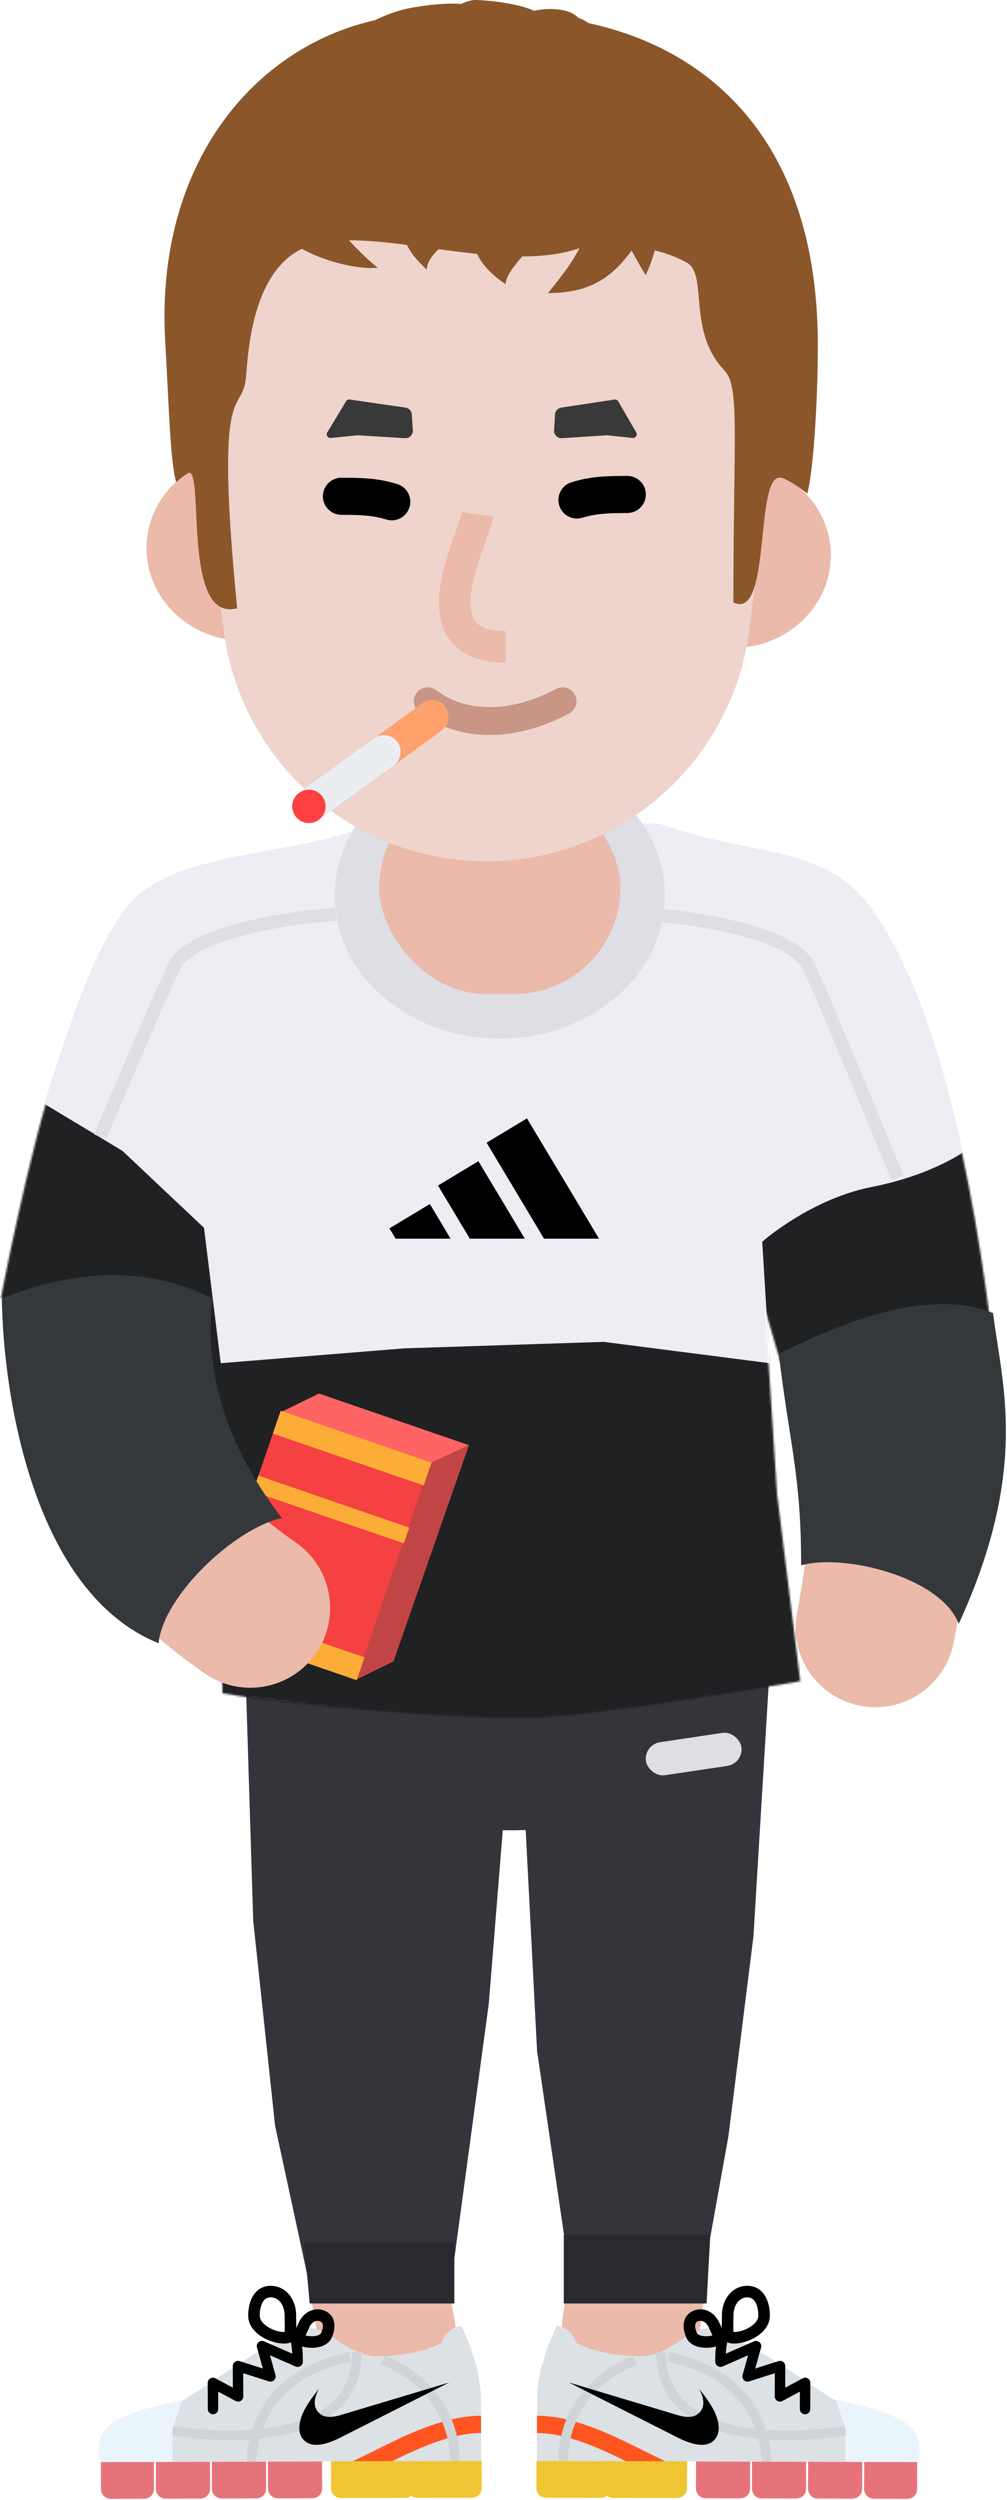 <?xml version="1.0" encoding="UTF-8"?>
<svg width="543px" height="1348px" viewBox="0 0 543 1348" version="1.1" xmlns="http://www.w3.org/2000/svg" xmlns:xlink="http://www.w3.org/1999/xlink">
    <!-- Generator: Sketch 55.2 (78181) - https://sketchapp.com -->
    <title>gee_me_050</title>
    <desc>Created with Sketch.</desc>
    <defs>
        <path d="M66.519,48 C91.019,13 158.519,20 200.019,0.5 L355.019,0.5 C412.019,20 445.569,11.5 471.019,48 C509.019,102.5 528.019,207 538.019,301.5 C538.019,301.5 500.019,302.697 482.519,308 C465.019,313.303 431.519,325 431.519,325 L412.546,260 L419,359.5 L431.519,460.5 C398.852,466.167 325.319,478 292.519,480 C259.719,482 162.5,474.333 120,467 C120,436.667 105.519,359.5 105.519,359.5 C105.519,359.5 111.019,350.5 105.519,325 C103.39,315.128 105.535,285.049 106.409,259.07 C64.774,257.258 0.519,254 0.519,254 C0.519,254 16.141,172.144 31.019,129 C41.019,100 49.602,72.167 66.519,48 Z" id="path-1"></path>
    </defs>
    <g id="GEE!-ME" stroke="none" stroke-width="1" fill="none" fill-rule="evenodd">
        <g id="gee_me_050" transform="translate(-329, -126)">
            <g transform="translate(329, 126)">
                <g id="lower-limb" transform="translate(53.037, 865)" fill-rule="nonzero">
                    <path d="M274.467,53.768 C294.477,49.628 314.055,62.493 318.196,82.504 C324.59,113.411 329.287,170.444 330.783,231.286 L330.828,233.131 C332.378,299.084 329.995,358.887 323.405,396.402 C319.869,416.529 300.687,429.978 280.561,426.442 C260.435,422.907 246.985,403.725 250.521,383.598 C256.077,351.974 258.293,296.34 256.848,234.87 L256.763,231.428 C255.321,175.284 250.975,122.847 245.73,97.497 C241.59,77.486 254.456,57.908 274.467,53.768 Z" id="Path" fill="#EBBAAA"></path>
                    <path d="M92.499,85.974 C94.17,65.608 112.035,50.453 132.401,52.124 C152.767,53.796 167.922,71.661 166.251,92.027 C162.646,135.957 164.73,190.258 171.417,250.948 C176.548,297.523 184.051,344.828 192.276,386.902 C196.196,406.957 183.117,426.393 163.062,430.313 C143.007,434.234 123.571,421.154 119.65,401.099 C111.054,357.127 103.236,307.833 97.862,259.052 L97.438,255.16 C90.613,191.713 88.528,134.358 92.499,85.974 Z" id="Path" fill="#EBBAAA"></path>
                    <polygon id="Path" fill="#33353A" points="78.963 24 225.963 24 210.537 215.29 190.574 363 112.963 363 95.296 281.17 83.5 170.65"></polygon>
                    <polygon id="Path" fill="#33353A" points="225.963 35 361.963 35 353.24 179.05 339.727 286.95 325.963 363.5 255.781 372 236.558 240.83"></polygon>
                    <path d="M191.963,344 L110.963,344 L113.963,377 C145.595,377 160.33,377 191.963,377 L191.963,344 Z" id="Path" fill="#282A2F"></path>
                    <ellipse id="Oval" fill="#33353A" cx="221.791" cy="60.925" rx="118.297" ry="60.925"></ellipse>
                    <path d="M329.963,340 L250.963,340 L250.963,377 C290.266,377 288.659,377 327.963,377 L329.963,340 Z" id="Path" fill="#282A2F"></path>
                    <rect id="Rectangle" fill="#DEDEE4" transform="translate(321.008, 80.745) rotate(-8.5) translate(-321.008, -80.745) " x="295.008" y="71.745" width="52" height="18" rx="9"></rect>
                    <path d="M10.737,462.48 C10.456,438.57 14.087,444.87 34.849,435.03 C55.611,425.19 75.139,406.35 111.061,390.13 C111.061,390.13 115.793,389.22 123.512,393.37 C130.1,396.9 138.574,405.6 151.302,405.45 C165.124,405.29 177.433,402.33 185.074,398.29 C188.353,389.22 195.687,389.13 195.687,389.13 C195.687,389.13 206.074,408.76 206.305,428.51 C206.536,448.25 206.405,461.9 206.405,461.9 L10.737,462.48 Z" id="Path" fill="#DCE1E6"></path>
                    <path d="M156.752,452.428 L157.645,451.996 L159.561,451.077 C169.35,446.417 177.457,443.132 185.425,440.818 C192.608,438.733 199.3,437.591 205.586,437.507 L206.339,437.501 L206.339,446.839 C200.796,446.839 194.708,447.846 188.029,449.786 C180.131,452.079 171.914,455.47 161.669,460.423 L160.924,460.786 C160.768,460.885 143.44,469.533 137.916,472.033 L137.11,472.39 L133.424,463.811 L133.858,463.62 C136.83,462.295 144.696,458.43 150.392,455.606 L156.752,452.428 Z" id="Path" fill="#FF5621"></path>
                    <path d="M154.431,405.02 C168.004,410.74 177.937,418.822 184.666,428.659 C189.225,435.323 192.088,442.451 193.58,449.66 C194.526,454.228 194.809,458.187 194.712,461.219 L194.69,461.753 L194.665,462.156 L189.495,461.725 L189.514,461.382 C189.632,458.708 189.394,455.028 188.5,450.712 C187.141,444.144 184.534,437.654 180.384,431.588 C174.333,422.743 165.412,415.411 153.116,410.099 L152.417,409.801 L154.431,405.02 Z" id="Path" fill="#D0D4D8"></path>
                    <path d="M135.121,403.288 L136.145,408.373 C115.594,412.509 101.879,421.733 93.659,434.512 C89.906,440.348 87.52,446.605 86.242,452.914 C85.775,455.216 85.485,457.392 85.339,459.394 L85.293,460.094 C85.248,460.878 85.23,461.551 85.232,462.1 L85.242,462.665 L80.06,462.916 L80.052,462.669 C80.029,461.756 80.055,460.522 80.165,459.015 C80.327,456.801 80.646,454.408 81.157,451.884 C82.558,444.975 85.171,438.119 89.296,431.706 C98.181,417.892 112.873,407.924 134.385,403.438 L135.121,403.288 Z" id="Path" fill="#D0D4D8"></path>
                    <path d="M142.012,403.253 C142.056,418.405 136.072,429.83 125.006,437.671 C115.81,444.188 103.42,448.034 88.627,449.685 C75.106,451.194 60.692,450.784 46.843,449.191 C44.41,448.911 42.176,448.613 40.175,448.313 L38.787,448.098 L36.788,447.761 L37.736,442.66 L38.384,442.774 L39.605,442.975 C39.829,443.011 40.064,443.048 40.308,443.086 L41.603,443.28 C43.376,443.539 45.327,443.795 47.436,444.037 C60.929,445.59 74.974,445.988 88.052,444.529 C118.582,441.122 136.537,428.581 136.82,404.016 L136.823,403.268 L142.012,403.253 Z" id="Path" fill="#D0D4D8"></path>
                    <path d="M103.997,390.588 C105.413,389.953 107.075,390.586 107.709,392.002 C109.765,396.59 110.235,400.928 110.257,408.372 C110.263,410.343 108.299,411.688 106.482,411.018 L106.323,410.953 L92.536,404.917 L95.508,415.565 C96.094,417.665 94.175,419.58 92.104,419.041 L91.949,418.996 L78.116,414.578 L78.153,427.082 C78.16,429.152 76.011,430.497 74.168,429.641 L74.015,429.564 L64.604,424.506 L64.632,433.892 C64.637,435.386 63.474,436.61 62.003,436.703 L61.832,436.709 C60.339,436.713 59.114,435.551 59.021,434.08 L59.015,433.909 L58.973,419.809 C58.967,417.738 61.116,416.393 62.959,417.25 L63.112,417.327 L72.522,422.384 L72.487,410.739 C72.482,408.891 74.224,407.558 75.985,408.008 L76.15,408.055 L88.698,412.062 L85.535,400.725 C84.913,398.496 87.094,396.539 89.218,397.337 L89.366,397.398 L104.546,404.043 L104.539,403.886 C104.346,399.986 103.842,397.23 102.716,394.602 L102.583,394.299 C101.949,392.883 102.582,391.222 103.997,390.588 Z" id="Path" fill="#000000"></path>
                    <path d="M92.968,367.458 C89.178,367.458 86.084,369.084 83.942,372.064 C81.891,374.926 80.795,378.941 80.795,383.55 C80.795,387.803 83.272,391.639 87.489,394.513 C91.239,397.059 96.044,398.593 100.068,398.593 C102.009,398.593 103.435,398.234 104.448,397.497 C105.346,396.866 105.953,395.887 106.305,394.514 C106.57,393.476 106.693,392.249 106.725,390.575 L106.734,389.489 C106.734,389.026 106.729,388.568 106.717,387.856 L106.667,384.646 L106.662,383.55 C106.662,374.317 100.76,367.458 92.968,367.458 Z M92.968,373.683 C97.023,373.683 100.317,377.428 100.433,383.232 L100.442,384.696 L100.475,386.944 L100.477,387.024 L100.507,389.051 C100.509,389.295 100.509,389.516 100.508,389.75 L100.507,390.048 C100.499,390.91 100.467,391.586 100.414,392.107 L100.383,392.362 L100.159,392.367 L100.068,392.368 C97.315,392.368 93.723,391.221 90.991,389.365 C88.344,387.562 87.021,385.512 87.021,383.55 C87.021,380.16 87.772,377.407 89,375.694 C89.983,374.326 91.206,373.683 92.968,373.683 Z" id="Path" fill="#000000"></path>
                    <path d="M119.67,386.655 C120.479,387.016 120.825,387.441 120.989,388.172 C121.24,389.293 120.999,390.96 120.142,392.884 C119.839,393.568 118.828,394.207 116.947,394.52 L116.586,394.572 C115.007,394.769 113.258,394.633 111.824,394.248 L111.734,394.223 L112.127,393.352 L112.421,392.715 L112.432,392.705 L113.559,390.258 L113.672,390.005 C115.07,386.861 117.588,385.73 119.67,386.655 Z M105.151,396.986 L105.333,397.365 C105.812,398.211 106.717,398.909 108.076,399.514 C110.854,400.746 114.618,401.201 117.954,400.663 C121.742,400.032 124.574,398.244 125.831,395.414 C127.197,392.344 127.63,389.343 127.063,386.81 C126.47,384.167 124.818,382.134 122.202,380.968 C116.913,378.618 110.92,381.234 108.121,387.176 L107.285,389.005 L107.177,389.237 L107.17,389.245 L106.284,391.16 L106.091,391.592 C105.476,392.982 105.125,393.987 104.981,394.873 C104.901,395.374 104.891,395.82 104.948,396.232 L104.979,396.411 L105.017,396.583 C105.026,396.616 105.036,396.649 105.049,396.691 L105.151,396.986 Z" id="Path" fill="#000000"></path>
                    <path d="M19.309,435.89 C25.681,433.56 32.431,431.79 45.374,428.81 L39.918,444.68 L40.129,462.73 L3.265,463.161 C1.761,463.18 -0.933,461.18 0.326,453.04 C1.899,442.87 10.255,439.2 19.309,435.89 Z" id="Path" fill="#EAF4FB"></path>
                    <path d="M206.651,461.9 L166.743,461.99 L166.802,476.6 C166.813,479.47 169.145,481.78 172.011,481.78 L201.543,481.71 C204.408,481.71 206.721,479.38 206.71,476.51 L206.651,461.9 Z" id="Path" fill="#F0C533"></path>
                    <path d="M170.507,461.98 L125.408,462.07 L125.468,476.69 C125.48,479.55 127.812,481.87 130.677,481.86 L165.4,481.79 C168.265,481.78 170.578,479.45 170.566,476.59 L170.507,461.98 Z" id="Path" fill="#F0C533"></path>
                    <path d="M120.621,462.17 L91.44,462.26 L91.484,476.87 C91.492,479.74 93.822,482.05 96.687,482.04 L115.493,481.99 C118.358,481.98 120.674,479.65 120.665,476.78 L120.621,462.17 Z" id="Path" fill="#E7737A"></path>
                    <path d="M90.399,462.26 L61.218,462.35 L61.261,476.96 C61.27,479.83 63.599,482.14 66.465,482.13 L85.271,482.08 C88.136,482.07 90.451,479.74 90.443,476.87 L90.399,462.26 Z" id="Path" fill="#E7737A"></path>
                    <path d="M60.174,462.35 L30.993,462.44 L31.036,477.05 C31.045,479.92 33.375,482.23 36.24,482.22 L55.046,482.17 C57.911,482.16 60.226,479.83 60.218,476.97 L60.174,462.35 Z" id="Path" fill="#E7737A"></path>
                    <path d="M29.925,462.43 L1.358,462.51 L1.402,477.13 C1.41,479.99 3.74,482.31 6.605,482.3 L24.797,482.25 C27.662,482.24 29.978,479.91 29.969,477.04 L29.925,462.43 Z" id="Path" fill="#E7737A"></path>
                    <path d="M131.403,436.91 C126.519,438.52 122.516,438.55 120.163,436.95 C114.1,432.79 117.475,425.77 118.918,423.02 C116.24,426.44 113.58,429.87 111.558,433.56 C108.367,439.33 107.21,445.55 109.766,449.35 C114.353,456.23 124.31,452.42 130.617,449.23 L189.141,419.6 L131.403,436.91 Z" id="Path" fill="#000000"></path>
                    <path d="M432.153,462.48 C432.433,438.57 428.803,444.87 408.041,435.03 C387.279,425.19 367.751,406.35 331.829,390.13 C331.829,390.13 327.097,389.22 319.377,393.37 C312.79,396.9 304.316,405.6 291.587,405.45 C277.766,405.29 265.457,402.33 257.816,398.29 C254.537,389.22 247.203,389.13 247.203,389.13 C247.203,389.13 236.816,408.76 236.585,428.51 C236.354,448.25 236.485,461.9 236.485,461.9 L432.153,462.48 Z" id="Path" fill="#DCE1E6"></path>
                    <path d="M297.066,457.863 C302.047,460.315 307.278,462.857 309.331,463.752 L309.466,463.811 L305.78,472.39 L305.324,472.19 C302.942,471.13 297.719,468.592 292.814,466.178 L282.009,460.805 L281.221,460.423 L279.432,459.564 C270.296,455.211 262.764,452.135 255.539,449.985 L254.861,449.786 C248.449,447.924 242.581,446.921 237.219,446.844 L236.551,446.839 L236.551,437.501 C243.055,437.501 249.994,438.649 257.464,440.818 C265.947,443.281 274.587,446.845 285.244,451.996 L297.066,457.863 Z" id="Path" fill="#FF5621"></path>
                    <path d="M288.459,405.02 L290.473,409.801 C277.815,415.135 268.671,422.576 262.505,431.588 C258.356,437.654 255.749,444.144 254.39,450.712 C253.535,454.841 253.28,458.387 253.362,461.028 L253.389,461.638 L253.395,461.725 L248.225,462.156 L248.213,461.989 C248.207,461.888 248.2,461.762 248.193,461.61 C248.058,458.53 248.323,454.427 249.31,449.66 C250.802,442.451 253.665,435.323 258.224,428.659 C264.831,419.001 274.526,411.034 287.722,405.334 L288.459,405.02 Z" id="Path" fill="#D0D4D8"></path>
                    <path d="M307.768,403.288 C329.682,407.698 344.607,417.735 353.593,431.706 C357.718,438.119 360.331,444.974 361.732,451.883 C362.243,454.408 362.562,456.8 362.724,459.015 C362.824,460.385 362.855,461.529 362.842,462.412 L362.829,462.916 L357.647,462.665 L357.651,462.539 C357.67,461.79 357.648,460.726 357.55,459.394 C357.404,457.391 357.114,455.215 356.647,452.914 C355.369,446.604 352.983,440.348 349.23,434.512 C341.106,421.882 327.613,412.724 307.458,408.52 L306.744,408.373 L307.768,403.288 Z" id="Path" fill="#D0D4D8"></path>
                    <path d="M300.879,403.253 L306.067,403.268 C305.991,428.327 323.999,441.087 354.838,444.529 C367.916,445.988 381.961,445.59 395.454,444.037 L397.005,443.853 C399.034,443.604 400.9,443.345 402.582,443.086 L403.926,442.871 L405.154,442.66 L406.102,447.761 L405.379,447.888 L404.445,448.043 C404.111,448.097 403.753,448.154 403.372,448.213 L402.038,448.413 C400.214,448.679 398.209,448.942 396.047,449.191 C382.198,450.784 367.784,451.194 354.262,449.685 C339.47,448.034 327.08,444.188 317.883,437.671 C306.963,429.933 300.992,418.705 300.88,403.849 L300.879,403.253 Z" id="Path" fill="#D0D4D8"></path>
                    <path d="M335.18,392.002 C335.814,390.586 337.476,389.953 338.891,390.588 C340.307,391.222 340.94,392.883 340.306,394.299 C339.687,395.681 339.222,397.258 338.894,399.02 C338.622,400.482 338.461,401.833 338.367,403.424 L338.334,404.047 L353.522,397.398 C355.642,396.47 357.886,398.355 357.393,400.57 L357.354,400.725 L354.191,412.062 L366.74,408.055 C368.5,407.493 370.296,408.753 370.398,410.567 L370.402,410.739 L370.367,422.384 L379.778,417.327 C381.602,416.346 383.8,417.609 383.912,419.638 L383.916,419.809 L383.874,433.909 C383.87,435.46 382.609,436.713 381.058,436.709 C379.564,436.704 378.346,435.535 378.262,434.063 L378.257,433.892 L378.285,424.506 L368.875,429.564 C367.051,430.544 364.853,429.282 364.741,427.253 L364.736,427.082 L364.773,414.578 L350.941,418.996 C348.865,419.659 346.88,417.812 347.342,415.723 L347.382,415.566 L350.352,404.917 L336.567,410.953 C334.761,411.744 332.745,410.477 332.637,408.544 L332.632,408.372 L332.638,407.304 C332.671,403.348 332.829,400.915 333.372,397.993 C333.776,395.818 334.365,393.82 335.18,392.002 Z" id="Path" fill="#000000"></path>
                    <path d="M349.922,367.458 C342.23,367.458 336.38,374.143 336.231,383.196 L336.213,385.432 L336.159,388.863 C336.156,389.185 336.155,389.467 336.156,389.771 C336.162,391.868 336.28,393.316 336.584,394.509 C336.937,395.884 337.542,396.861 338.476,397.522 C339.453,398.234 340.88,398.593 342.822,398.593 C346.846,398.593 351.651,397.059 355.396,394.515 C359.618,391.639 362.095,387.803 362.095,383.55 C362.095,378.941 360.999,374.926 358.95,372.067 C356.804,369.084 353.712,367.458 349.922,367.458 Z M349.922,373.683 C351.684,373.683 352.906,374.326 353.893,375.698 C355.118,377.407 355.869,380.16 355.869,383.55 C355.869,385.512 354.545,387.562 351.895,389.368 C349.167,391.221 345.574,392.368 342.822,392.368 L342.643,392.366 L342.505,392.362 L342.497,392.294 C342.424,391.698 342.385,390.87 342.382,389.752 L342.389,388.495 L342.446,384.911 L342.454,383.55 C342.454,377.565 345.793,373.683 349.922,373.683 Z" id="Path" fill="#000000"></path>
                    <path d="M320.692,380.966 C318.072,382.134 316.419,384.167 315.827,386.809 C315.26,389.343 315.692,392.344 317.06,395.416 C318.316,398.244 321.148,400.032 324.919,400.661 C328.271,401.201 332.036,400.746 334.81,399.516 L335.095,399.384 C336.3,398.809 337.112,398.15 337.557,397.365 L337.309,397.224 L337.772,396.902 L337.871,396.584 L337.924,396.38 L337.95,396.17 C337.996,395.779 337.986,395.354 337.907,394.867 C337.775,394.054 337.466,393.133 336.935,391.904 L336.374,390.655 L335.719,389.245 L335.711,389.235 L334.906,387.475 C332.169,381.323 326.065,378.579 320.692,380.966 Z M329.875,391.446 L330.458,392.705 L330.468,392.715 L331.105,394.109 L331.155,394.223 L331.064,394.249 C329.52,394.663 327.608,394.788 325.926,394.517 C324.062,394.207 323.051,393.568 322.749,392.887 C321.891,390.96 321.65,389.293 321.901,388.17 C322.065,387.441 322.411,387.016 323.224,386.653 C325.243,385.756 327.676,386.798 329.095,389.741 L329.875,391.446 Z" id="Path" fill="#000000"></path>
                    <path d="M423.581,435.89 C417.209,433.56 410.458,431.79 397.515,428.81 L402.972,444.68 L402.761,462.73 L439.624,463.161 C441.129,463.18 443.823,461.18 442.564,453.04 C440.991,442.87 432.635,439.2 423.581,435.89 Z" id="Path" fill="#EAF4FB"></path>
                    <path d="M236.239,461.9 L276.147,461.99 L276.088,476.6 C276.076,479.47 273.744,481.78 270.879,481.78 L241.347,481.71 C238.482,481.71 236.169,479.38 236.18,476.51 L236.239,461.9 Z" id="Path" fill="#F0C533"></path>
                    <path d="M272.383,461.98 L317.481,462.07 L317.422,476.69 C317.41,479.55 315.078,481.87 312.213,481.86 L277.49,481.79 C274.625,481.78 272.311,479.45 272.323,476.59 L272.383,461.98 Z" id="Path" fill="#F0C533"></path>
                    <path d="M322.268,462.17 L351.45,462.26 L351.406,476.87 C351.397,479.74 349.068,482.05 346.203,482.04 L327.397,481.99 C324.532,481.98 322.216,479.65 322.224,476.78 L322.268,462.17 Z" id="Path" fill="#E7737A"></path>
                    <path d="M352.491,462.26 L381.672,462.35 L381.629,476.96 C381.62,479.83 379.29,482.14 376.425,482.13 L357.619,482.08 C354.754,482.07 352.439,479.74 352.447,476.87 L352.491,462.26 Z" id="Path" fill="#E7737A"></path>
                    <path d="M382.715,462.35 L411.897,462.44 L411.853,477.05 C411.845,479.92 409.515,482.23 406.65,482.22 L387.844,482.17 C384.979,482.16 382.663,479.83 382.672,476.97 L382.715,462.35 Z" id="Path" fill="#E7737A"></path>
                    <path d="M412.964,462.43 L441.532,462.51 L441.488,477.13 C441.48,479.99 439.15,482.31 436.285,482.3 L418.093,482.25 C415.228,482.24 412.912,479.91 412.921,477.04 L412.964,462.43 Z" id="Path" fill="#E7737A"></path>
                    <path d="M311.487,436.91 C316.371,438.52 320.374,438.55 322.727,436.95 C328.79,432.79 325.415,425.77 323.972,423.02 C326.65,426.44 329.31,429.87 331.332,433.56 C334.523,439.33 335.68,445.55 333.124,449.35 C328.537,456.23 318.58,452.42 312.273,449.23 L253.749,419.6 L311.487,436.91 Z" id="Path" fill="#000000"></path>
                </g>
                <g id="upper-limb" transform="translate(0, 406)">
                    <path d="M464.494,177.664 C487.875,173.507 510.199,189.092 514.356,212.474 L514.805,215.055 C519.614,243.325 523.475,285.945 524.568,328.521 C525.994,384.045 522.876,436.232 514.194,479.887 C509.562,503.179 486.925,518.306 463.633,513.674 C440.341,509.042 425.214,486.405 429.846,463.113 C437.034,426.968 439.811,381.417 438.637,332.365 L438.597,330.729 C437.575,290.932 433.899,251.235 429.684,227.526 C425.527,204.145 441.112,181.821 464.494,177.664 Z" id="Path" fill="#EBBAAA" fill-rule="nonzero"></path>
                    <path d="M66.519,85.5 C91.019,50.5 158.519,57.5 200.019,38 L355.019,38 C412.019,57.5 445.569,49 471.019,85.5 C509.019,140 528.019,244.5 538.019,339 C538.019,339 500.019,340.197 482.519,345.5 C465.019,350.803 431.519,362.5 431.519,362.5 L404.519,270 L404.519,297.5 L412.019,397 L419,499 C386.333,504.667 325.319,515.5 292.519,517.5 C259.719,519.5 166.519,514.333 124.019,507 L124.019,397 C124.019,397 129.519,371 124.019,345.5 C122.076,336.491 117.569,316.28 113.331,296.866 C72.352,295.142 0.519,291.5 0.519,291.5 C0.519,291.5 16.141,209.644 31.019,166.5 C41.019,137.5 49.602,109.667 66.519,85.5 Z" id="Path" fill="#EDEDF3" fill-rule="nonzero"></path>
                    <g id="Clipped" transform="translate(0, 40)">
                        <mask id="mask-2" fill="white">
                            <use xlink:href="#path-1"></use>
                        </mask>
                        <g id="Path"></g>
                        <g id="Group" mask="url(#mask-2)" fill-rule="nonzero">
                            <g transform="translate(-31, 59)">
                                <polygon id="Path" fill="#1F2123" points="269 135.5 17.5 0 -0.001 135.5 17.5 378 280 482 442.5 438 707.48 20"></polygon>
                                <path d="M116.019,39.5 L78.019,1 L35.519,58 L35.519,78.5 L96.999,115.5 L141,157 L150.019,230 L249,222 L356.519,218.5 L446,230 L442.019,164.5 C442.019,164.5 468,141.5 501,135 C534,128.5 551.519,115.5 551.519,115.5 L577.519,115.5 L551.519,39.5 L429.019,78.5 L365.519,62 L192.019,62 L116.019,39.5 Z" id="Path" fill="#EDEDF3"></path>
                                <path d="M335.547,132.033 L354,162.867 L324.356,162.867 L306.737,133.408 L293.388,111.117 L306.737,103.071 L315.141,98 L335.547,132.033 Z M306.737,150.739 L313.972,162.867 L284.35,162.867 L267.902,135.415 L267.183,134.219 L267.902,133.792 L288.96,121.077 L306.737,150.739 Z M267.902,152.722 L273.969,162.867 L244.326,162.867 L241,157.299 L262.776,144.182 L267.902,152.722 Z" id="Shape" fill="#000000"></path>
                            </g>
                        </g>
                    </g>
                    <path d="M180.77,83.508 L181.23,90.492 C165.916,91.5 147.356,94.214 132.171,98.115 L130.897,98.447 C112.58,103.293 100.472,109.579 97.157,116.51 L96.198,118.536 C88.432,135.083 71.365,174.552 58.837,204.497 L57.23,208.346 L50.769,205.654 L53.625,198.824 C66.613,167.863 83.772,128.273 90.842,113.49 C95.447,103.861 109.459,96.723 130.429,91.335 C145.595,87.439 163.902,84.711 179.332,83.606 L180.77,83.508 Z" id="Path" fill="#DEDEE4" fill-rule="nonzero"></path>
                    <path d="M349.23,83.508 C364.95,84.542 383.931,87.317 399.571,91.335 C420.541,96.723 434.552,103.861 439.157,113.49 L439.662,114.555 C443.25,122.195 449.677,137.175 458.77,158.933 L467.311,179.474 L487.231,227.654 L480.769,230.346 L458.243,175.876 L453.672,164.892 C443.454,140.397 436.408,123.964 432.843,116.51 C429.451,109.42 416.859,103.004 397.829,98.115 C383.104,94.332 365.206,91.666 350.171,90.589 L348.77,90.492 L349.23,83.508 Z" id="Path" fill="#DEDEE4" fill-rule="nonzero"></path>
                    <ellipse id="Oval" fill="#DEDEE4" fill-rule="nonzero" cx="269.519" cy="77" rx="89" ry="77"></ellipse>
                    <rect id="Rectangle" fill="#EBBAAA" fill-rule="nonzero" x="204.519" y="15" width="130" height="115" rx="57.5"></rect>
                    <rect id="Rectangle" fill="#F54141" fill-rule="nonzero" transform="translate(171.842, 427.277) rotate(19) translate(-171.842, -427.277) " x="128.842" y="365.277" width="86" height="124"></rect>
                    <polygon id="Path" fill="#FF6464" fill-rule="nonzero" points="172.017 345.372 151.68 355.291 232.049 382.965 252.859 373.208"></polygon>
                    <polygon id="Path" fill="#C24545" fill-rule="nonzero" points="212.179 489.817 191.841 499.736 232.049 382.964 252.859 373.208"></polygon>
                    <rect id="Rectangle" fill="#FCAD37" fill-rule="nonzero" transform="translate(178.516, 407.894) rotate(19) translate(-178.516, -407.894) " x="135.516" y="403.394" width="86" height="9"></rect>
                    <rect id="Rectangle" fill="#FCAD37" fill-rule="nonzero" transform="translate(153.773, 479.753) rotate(19) translate(-153.773, -479.753) " x="110.773" y="473.253" width="86" height="13"></rect>
                    <rect id="Rectangle" fill="#FCAD37" fill-rule="nonzero" transform="translate(189.911, 374.8) rotate(19) translate(-189.911, -374.8) " x="146.911" y="368.3" width="86" height="13"></rect>
                    <path d="M40.016,332.263 C60.581,320.387 86.88,327.431 98.756,347.997 L99.778,349.777 C101.808,353.335 103.771,356.906 105.917,360.914 L113.579,375.411 L114.628,377.364 C118.386,384.311 121.195,388.962 124.307,393.318 C131.779,403.776 141.997,413.518 159.513,425.672 C179.025,439.21 183.867,466.002 170.328,485.513 C156.79,505.025 129.998,509.867 110.487,496.328 C85.215,478.793 67.861,462.249 54.331,443.312 C48.741,435.487 44.2,427.945 38.777,417.894 L37.522,415.553 C36.01,412.71 31.872,404.837 31.054,403.296 L30.184,401.665 C28.05,397.675 26.199,394.323 24.282,391.003 C12.406,370.438 19.45,344.139 40.016,332.263 Z" id="Path" fill="#EBBAAA" fill-rule="nonzero"></path>
                    <path d="M85.499,480 C18.299,452.8 1.666,346.999 1,293.999 C33.999,281 74.499,273.999 114.5,293.999 C109,342 128.5,382 152,412.5 C126.5,418 87.999,454.5 85.499,480 Z" id="Path" fill="#35383A" fill-rule="nonzero"></path>
                    <path d="M517,469.5 C555.5,385.5 539.999,339.5 535.499,302 C502.499,289.001 459.999,304 419.999,324 C425.499,372 431.999,388.5 431.999,438 C454.5,431.5 507,444 517,469.5 Z" id="Path" fill="#35383A" fill-rule="nonzero"></path>
                </g>
                <g id="head" transform="translate(78.999, 0)" fill-rule="nonzero">
                    <ellipse id="Oval" fill="#EBBAAA" cx="52.638" cy="295.561" rx="52.638" ry="49.929"></ellipse>
                    <ellipse id="Oval" fill="#EBBAAA" cx="316.338" cy="299.432" rx="52.638" ry="49.929"></ellipse>
                    <path d="M31.446,255.814 C22.037,167.366 90.133,89.723 179.052,87.513 C268.486,85.29 340.55,160.292 334.758,249.566 L333.18,273.878 L325.146,338.978 C316.309,410.591 255.472,464.381 183.316,464.381 C111.228,464.381 50.426,410.69 41.507,339.156 L33.368,273.878 L31.446,255.814 Z" id="Path" fill="#EED4CC"></path>
                    <path d="M220.828,371.48 C224.483,369.531 229.025,370.915 230.974,374.57 C232.923,378.225 231.539,382.768 227.884,384.716 C198.568,400.345 168.2,400.083 147.11,384.071 C143.811,381.567 143.167,376.862 145.671,373.563 C148.176,370.264 152.881,369.62 156.18,372.125 C172.24,384.317 196.357,384.525 220.828,371.48 Z" id="Path" fill="#C99584"></path>
                    <path d="M105.11,257.577 L107.314,257.583 C119.489,257.65 126.497,258.325 135.19,260.995 C140.47,262.616 143.436,268.21 141.814,273.489 C140.193,278.769 134.599,281.735 129.32,280.113 L128.562,279.886 C122.147,278.014 116.316,277.577 105.11,277.577 C99.587,277.577 95.11,273.1 95.11,267.577 C95.11,262.054 99.587,257.577 105.11,257.577 Z" id="Path" fill="#000000"></path>
                    <path d="M259.257,256.607 C264.78,256.607 269.257,261.084 269.257,266.607 C269.257,272.13 264.78,276.607 259.257,276.607 L257.334,276.612 C246.947,276.666 241.391,277.196 235.048,279.144 C229.769,280.766 224.174,277.801 222.553,272.521 C220.931,267.242 223.896,261.647 229.176,260.026 L230.191,259.721 C238.931,257.155 246.199,256.607 259.257,256.607 Z" id="Path" fill="#000000"></path>
                    <path d="M223.69,219.76 L252.347,215.428 C253.159,215.305 253.964,215.692 254.376,216.404 L264.073,233.15 C264.892,234.565 263.759,236.312 262.132,236.141 L248.324,234.685 L224.032,236.26 C221.631,236.416 219.636,234.43 219.781,232.028 L220.295,223.475 C220.409,221.591 221.824,220.042 223.69,219.76 Z" id="Path" fill="#393939"></path>
                    <path d="M139.652,219.777 L109.593,215.415 C108.797,215.3 108.009,215.673 107.593,216.362 L97.481,233.127 C96.63,234.539 97.755,236.316 99.395,236.15 L113.873,234.685 L139.365,236.272 C141.767,236.421 143.756,234.431 143.605,232.029 L143.07,223.486 C142.951,221.597 141.525,220.049 139.652,219.777 Z" id="Path" fill="#393939"></path>
                    <path d="M170.07,276.115 L186.912,278.427 L186.832,278.958 C186.482,281.11 185.756,283.576 184.494,287.243 L180.848,297.561 C180.678,298.046 180.532,298.467 180.42,298.795 L179.884,300.381 C178.232,305.323 177.01,309.545 176.129,313.535 C174.155,322.478 174.209,329.219 176.283,333.388 C178.41,337.665 183.317,340.168 193.159,340.249 L193.655,340.251 L193.655,357.251 C177.527,357.251 166.403,351.697 161.062,340.959 C156.876,332.545 156.795,322.257 159.529,309.87 C160.604,304.998 162.064,300.009 164.021,294.218 L165.038,291.272 C166.207,287.941 168.035,282.822 168.272,282.138 L168.85,280.438 C169.544,278.349 169.934,276.966 170.054,276.222 L170.07,276.115 Z" id="Path" fill="#EBBAAA"></path>
                    <path d="M178.258,0.012 C189.781,0.517 202.097,2.642 209.066,5.814 C212.328,5.089 215.624,4.762 218.897,4.867 C226.021,5.095 230.326,6.966 232.892,9.666 C234.791,10.294 236.65,11.229 238.36,12.447 C304.805,26.862 362.001,77.499 362.001,186 C362.001,217.023 359.474,255.218 356.285,266.124 C350.953,261.761 346.59,259.337 343.197,257.883 C327.121,250.994 337.785,335.44 316.457,324.776 C316.457,234.614 320.057,208.563 311.609,199.713 C291.25,178.384 303.041,148.038 291.25,141.544 C285.931,138.614 280.184,136.505 274.043,134.996 L273.824,135.803 C271.689,143.5 269.153,148.33 269.153,148.33 L268.526,147.304 C267.365,145.386 264.713,140.917 261.587,135.085 C250.308,150.636 237.88,158.026 216.441,158.026 L217.664,156.538 C224.689,147.949 229.837,140.903 233.495,133.776 C224.254,137.019 213.745,138.235 202.609,138.274 L201.952,139.019 C196.987,144.7 193.655,149.71 193.655,153.258 C185.469,147.667 180.941,142.456 178.28,136.893 C171.382,136.186 164.421,135.278 157.528,134.344 C153.787,137.939 151.131,141.551 151.131,145.422 C145.557,140.215 142.38,136.151 140.429,132.044 C129.333,130.621 118.727,129.526 109.208,129.553 L110.17,130.607 C117.103,138.135 123.7,143.792 124.758,144.288 C116.539,145.398 98.784,142.324 83.77,134.162 C57.318,147.01 54.87,188.527 53.727,202.622 C51.853,225.737 36.277,198.53 48.88,327.956 C18.769,336.197 31.501,251.5 22.501,255 L21.296,255.818 C19.004,257.361 19.381,257.042 16,260 C12.814,249.095 12.127,219.747 10.084,184 C4.598,88.007 58.309,25.426 123.107,10.914 C129.892,7.609 136.618,5.289 142.948,4.173 L144.392,3.924 C155.576,2.035 163.697,1.65 169.702,2.122 C172.686,0.642 175.577,-0.105 178.258,0.012 Z" id="Path" fill="#8B572A"></path>
                    <rect id="Rectangle" fill="#EBEEF0" transform="translate(120.742, 410.67) rotate(54) translate(-120.742, -410.67) " x="111.742" y="360.67" width="18" height="100" rx="9"></rect>
                    <rect id="Rectangle" fill="#FFA16C" transform="translate(140.968, 395.976) rotate(54) translate(-140.968, -395.976) " x="131.968" y="370.976" width="18" height="50" rx="9"></rect>
                    <circle id="Oval" fill="#FF4040" transform="translate(87.572, 434.769) rotate(54) translate(-87.572, -434.769) " cx="87.572" cy="434.769" r="9"></circle>
                    <circle id="Oval" fill="#EBEEF0" transform="translate(128.023, 405.381) rotate(54) translate(-128.023, -405.381) " cx="128.023" cy="405.381" r="9"></circle>
                </g>
            </g>
        </g>
    </g>
</svg>